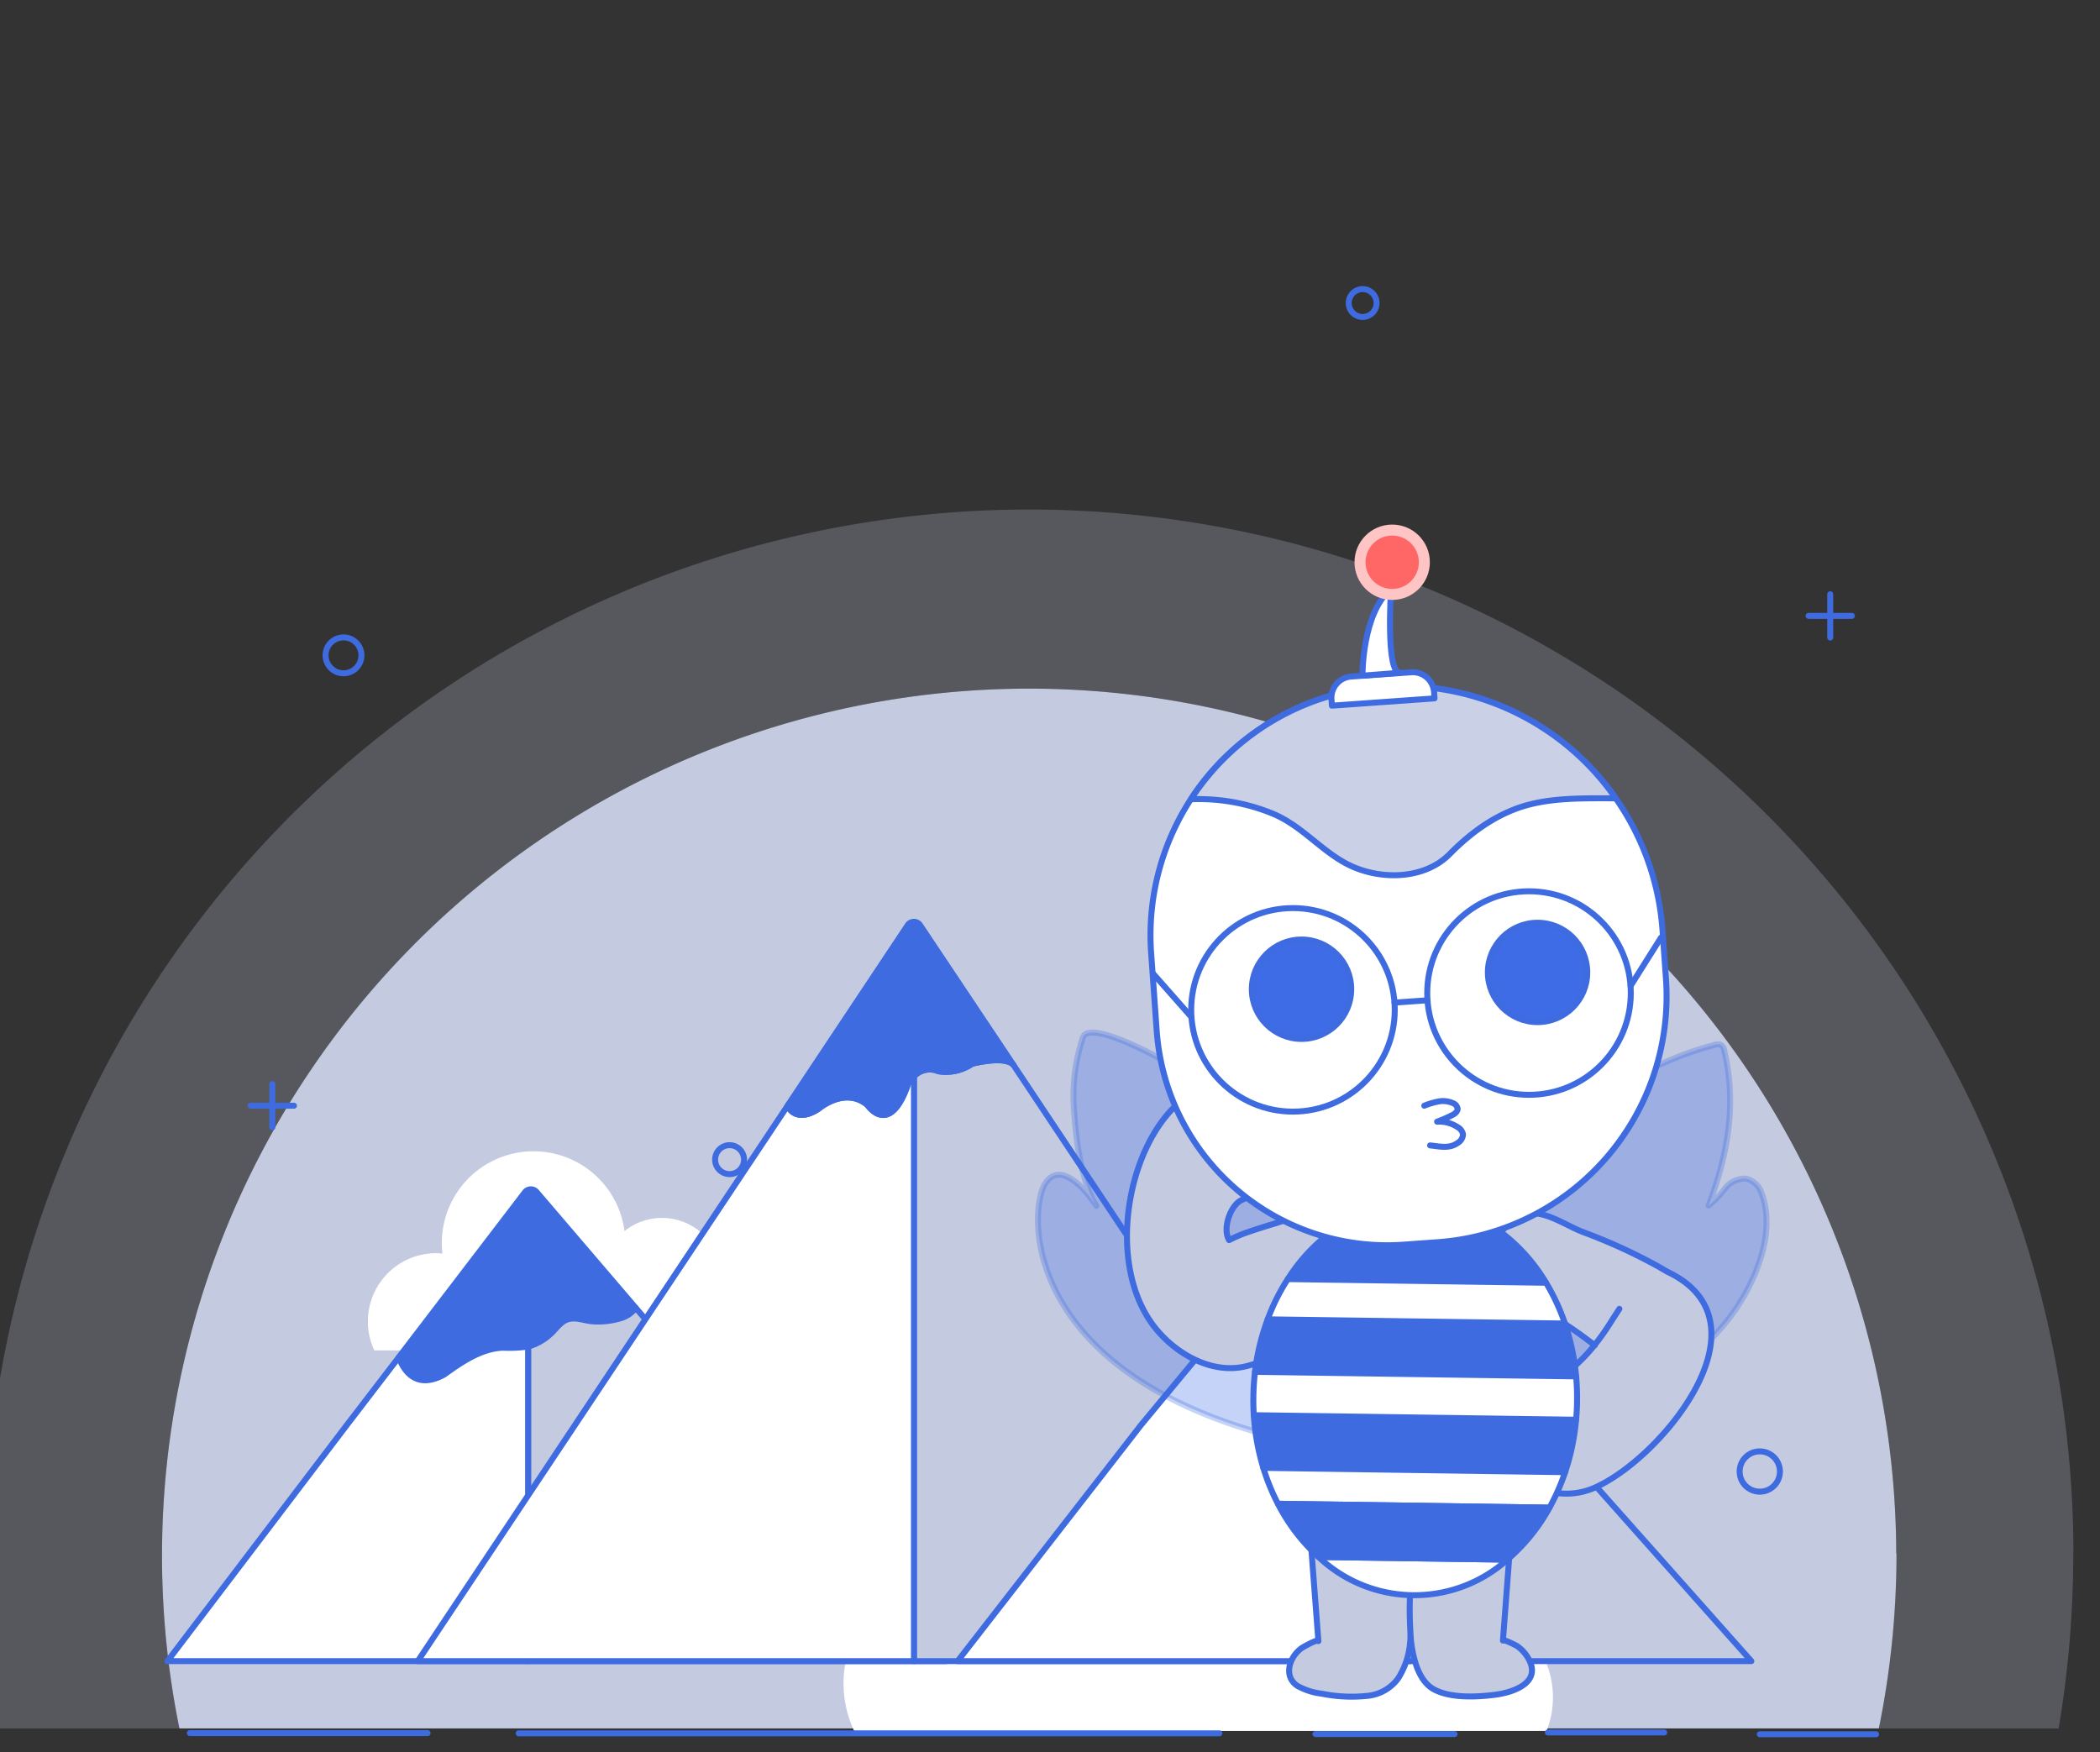 <svg id="Layer_1" data-name="Layer 1" xmlns="http://www.w3.org/2000/svg" viewBox="0 0 351.16 293.04"><rect x="0" y="0" width="351.16" height="293.04" fill="#333333" stroke="none"/><defs><style>.cls-1,.cls-2,.cls-7{fill:#c4cbe0;}.cls-1{opacity:0.25;}.cls-3,.cls-6{fill:#fff;}.cls-4{fill:none;}.cls-12,.cls-4,.cls-5,.cls-6,.cls-7,.cls-8,.cls-9{stroke:#3e6be0;stroke-linecap:round;stroke-linejoin:round;}.cls-5{fill:#3e6be0;}.cls-12,.cls-8{fill:#3e6be6;}.cls-8{opacity:0.3;}.cls-9{fill:#cad1e6;}.cls-10{fill:#ffc4c4;}.cls-11{fill:#ff6766;}</style></defs><path class="cls-1" d="M346.69,259.82a175.11,175.11,0,0,1-2.45,29.25H314.18A145,145,0,1,0,27.09,259.82,146,146,0,0,0,30,289.07H0a174.59,174.59,0,1,1,346.71-29.25Z"/><path class="cls-2" d="M317.13,259.82a146,146,0,0,1-2.95,29.25H30a145,145,0,1,1,287.09-29.25Z"/><path class="cls-3" d="M259.68,283.89a15.08,15.08,0,0,1-1.06,5.6H142.84a18.46,18.46,0,0,1-1.78-8,18.73,18.73,0,0,1,18.73-18.73,17,17,0,0,1,1.75.09,25.2,25.2,0,0,1,50-6.23,16.34,16.34,0,0,1,26.7,12.63c0,.18,0,.37,0,.55a15,15,0,0,1,6.11-1.28A15.33,15.33,0,0,1,259.68,283.89Z"/><path class="cls-3" d="M133.73,222.44c0,5.83-12.38,3.41-16.48,3.41H62.6A11.25,11.25,0,0,1,61.52,221a11.4,11.4,0,0,1,11.4-11.41,9.28,9.28,0,0,1,1.06.06,17.14,17.14,0,0,1-.1-1.76,15.34,15.34,0,0,1,30.55-2,10,10,0,0,1,16.26,7.69c0,.11,0,.23,0,.34a9.08,9.08,0,0,1,3.72-.78A9.33,9.33,0,0,1,133.73,222.44Z"/><circle class="cls-4" cx="129.25" cy="273.81" r="2.95"/><circle class="cls-4" cx="294.27" cy="246.1" r="3.37"/><circle class="cls-4" cx="122" cy="193.94" r="2.42"/><circle class="cls-4" cx="57.44" cy="109.6" r="3"/><circle class="cls-4" cx="227.86" cy="50.68" r="2.33"/><circle class="cls-4" cx="175.71" cy="261.53" r="1.08"/><line class="cls-4" x1="31.75" y1="289.85" x2="71.5" y2="289.85"/><line class="cls-4" x1="86.73" y1="289.89" x2="203.9" y2="289.89"/><line class="cls-4" x1="219.97" y1="290.01" x2="243.23" y2="290.01"/><line class="cls-4" x1="258.83" y1="289.74" x2="278.29" y2="289.74"/><line class="cls-4" x1="294.27" y1="290.04" x2="313.72" y2="290.04"/><line class="cls-4" x1="83.23" y1="249.72" x2="90.47" y2="249.72"/><line class="cls-4" x1="86.85" y1="246.1" x2="86.85" y2="253.34"/><line class="cls-4" x1="41.92" y1="184.92" x2="49.16" y2="184.92"/><line class="cls-4" x1="45.54" y1="181.3" x2="45.54" y2="188.54"/><line class="cls-4" x1="302.43" y1="103" x2="309.67" y2="103"/><line class="cls-4" x1="306.05" y1="99.38" x2="306.05" y2="106.62"/><path class="cls-5" d="M106.31,218.74a4.82,4.82,0,0,1-2.56,1.73,12.84,12.84,0,0,1-4.7.51c-1.42-.11-2.89-.82-4.29-.26-1.2.47-1.92,1.73-2.88,2.54a9,9,0,0,1-3.34,1.88,19.58,19.58,0,0,1-4.47.24c-3.7.17-6.9,2.43-9.82,4.51-4.62,2.52-6.7-.58-7.57-2.9l21.07-27.56a1.25,1.25,0,0,1,2-.05Z"/><path class="cls-6" d="M88.34,225.19v52.62H28L58,238.32,66.68,227c.87,2.32,2.95,5.42,7.57,2.9,2.92-2.08,6.12-4.34,9.82-4.51A22.48,22.48,0,0,0,88.34,225.19Z"/><path class="cls-7" d="M158.19,277.81H88.34V225.19l.2-.05a9,9,0,0,0,3.34-1.88c1-.81,1.68-2.07,2.88-2.54,1.4-.56,2.87.15,4.29.26a12.84,12.84,0,0,0,4.7-.51,4.82,4.82,0,0,0,2.56-1.73l16.81,19.58Z"/><path class="cls-6" d="M152.86,179.94v97.87h-83l41.49-62.32,20.44-30.7,0,.33s1.36,2.8,5.12.3c0,0,4.38-3.76,8.14-.63,0,0,3.76,5.64,6.89-3.76A5.54,5.54,0,0,1,152.86,179.94Z"/><path class="cls-7" d="M235.86,277.81h-83V179.94a3.74,3.74,0,0,1,4.07-.78,7.77,7.77,0,0,0,5.64-1.26s5.43-1.42,6.89.19l0,0,.2.3.13.2,0,0,24.53,36.85Z"/><path class="cls-5" d="M234.13,210.24c-.66,3.25-4.26,4.65-7.2,4-.9-.18-1.32-1.17-2.23-1.46a4.28,4.28,0,0,0-2.62.17,25.72,25.72,0,0,0-4.81,2.67c-2.53,1.46-4.49-1-4.37-3.49,0-.17,0-.35,0-.52s0-.08,0-.12L223,199.36a1.26,1.26,0,0,1,1.92,0Z"/><path class="cls-6" d="M223.64,212.69v65.12H160.13l30.67-39.49L213,211.53s0,.08,0,.12,0,.35,0,.52c-.12,2.51,1.84,5,4.37,3.49a25.72,25.72,0,0,1,4.81-2.67A5.53,5.53,0,0,1,223.64,212.69Z"/><path class="cls-7" d="M292.86,277.81H223.64V212.69a2.74,2.74,0,0,1,1.06.13c.91.29,1.33,1.28,2.23,1.46,2.94.61,6.54-.79,7.2-4l23.67,28.08Z"/><path class="cls-5" d="M169.46,178.09c-1.46-1.61-6.89-.19-6.89-.19a7.77,7.77,0,0,1-5.64,1.26c-3.13-1.26-5,1.87-5,1.87-3.13,9.4-6.89,3.76-6.89,3.76-3.76-3.13-8.14.63-8.14.63-3.76,2.5-5.12-.3-5.12-.3l0-.33,20-30.06a1.24,1.24,0,0,1,2.08,0Z"/><path class="cls-8" d="M239.35,223.47a113.43,113.43,0,0,1,22.56-34.37,54.17,54.17,0,0,1,24.84-14.36,1.44,1.44,0,0,1,1,0,1.41,1.41,0,0,1,.59,1c2.12,9,.57,17.4-2.62,25.88a16.86,16.86,0,0,0,2.7-2.83,4.29,4.29,0,0,1,3.5-1.68,3.55,3.55,0,0,1,2.61,2.32c2.71,6.95-1.35,15.89-5.58,21.3-6.12,7.81-15.32,12.67-24.55,15.83a102.62,102.62,0,0,1-10.63,2.95S231.23,244.59,239.35,223.47Z"/><path class="cls-8" d="M232.34,224.48c-5.88-13.86-14.67-27.52-25.51-38a56.34,56.34,0,0,0-12-9c-2-1.09-11.38-6.2-13.46-4.41a1.44,1.44,0,0,0-.35.61,30.87,30.87,0,0,0-1.42,12c.32,4.9,1.14,11.79,3.74,16,0,0-5.14-8.14-8.35-4.07s-5.14,33.19,42.18,43.68C217.13,241.39,240.9,246.74,232.34,224.48Z"/><path class="cls-7" d="M222.12,203.85a8.8,8.8,0,0,0-1.81-.37,17.29,17.29,0,0,0-6.66,1c-1.82.54-3.63,1.11-5.43,1.74a22.34,22.34,0,0,0-2.69,1.18c-1.06-1.77,0-5.13,1.59-6.4,1.74-1.4,12.12-2.27,5.55-16.49,0,0-5.94-8-15.14-.42s-12.73,27.6-4.3,38.06c3.57,4.42,9.7,7.87,15.49,6.25,6.69-1.88,18.67-4.85,19.88-13.09C229.31,210.43,226.8,205.35,222.12,203.85Z"/><path class="cls-7" d="M235.32,264.39c1.12.44.62,9.11.47,10.32a13.07,13.07,0,0,1-2,6,7.22,7.22,0,0,1-5.27,2.92,25.3,25.3,0,0,1-7.47-.37,11.08,11.08,0,0,1-4.1-1.31c-2.43-1.62-1.32-4.89.73-6.33.23-.17,2.75-1.59,2.78-1.16L219.2,258Z"/><path class="cls-7" d="M236.44,264.3c-1.12.44-.62,9.11-.47,10.32.36,2.85,1.26,6.55,3.84,7.93,2.79,1.49,7.12,1.27,10.16.89s7.86-2,5.64-6a6.28,6.28,0,0,0-1.88-2.12c-.28-.18-2.39-1.25-2.41-.95l1.24-16.41Z"/><path class="cls-7" d="M266.69,225c-1.39-1.07-2.79-2.11-4.25-3.08a46.64,46.64,0,0,0-4-2.43,43.64,43.64,0,0,1-4.7-2.75,13.8,13.8,0,0,1-1.56-1.28,4,4,0,0,1-.29-.29,7.28,7.28,0,0,1-2.26-4.75,6.2,6.2,0,0,1,.4-2.32,9.14,9.14,0,0,1,.79-1.64h0a7.71,7.71,0,0,1,4-3.33,4.81,4.81,0,0,1,.9-.19,6.59,6.59,0,0,1,2.36.23c2.3.61,4.65,2.14,6.65,2.89a92.33,92.33,0,0,1,12.44,5.68c.54.3,1.08.63,1.64.95,9.61,4.55,8.59,13.22,3.88,21-3.93,6.53-10.44,12.45-15.43,14.83a11.69,11.69,0,0,1-7.07,1.15,8,8,0,0,1-2-.61,8.43,8.43,0,0,1-3-2.29,10.15,10.15,0,0,1-1.92-3.5c0-.08-.05-.17-.08-.26a11.19,11.19,0,0,1-.43-4.78,6.68,6.68,0,0,1,3.53-5c.81-.45,1.58-.9,2.3-1.34a32,32,0,0,0,5.2-3.85,28.11,28.11,0,0,0,2.84-3.07,40.4,40.4,0,0,0,2.39-3.32c.58-.92,1.18-1.84,1.77-2.76"/><path class="cls-5" d="M258.53,214.53l-43.19-.61a29.4,29.4,0,0,1,8.4-8.68l26.63.38A29.54,29.54,0,0,1,258.53,214.53Z"/><path class="cls-6" d="M250.37,205.62l-26.63-.38a23,23,0,0,1,26.63.38Z"/><path class="cls-5" d="M263.56,230.19l-53.7-.76a37.7,37.7,0,0,1,2.12-8.78l49.71.7A38.35,38.35,0,0,1,263.56,230.19Z"/><path class="cls-6" d="M261.69,221.35l-49.71-.7a33.84,33.84,0,0,1,3.36-6.73l43.19.61A35.1,35.1,0,0,1,261.69,221.35Z"/><path class="cls-5" d="M263.55,237.44a38.36,38.36,0,0,1-1.83,8.77l-50.47-.71a38.86,38.86,0,0,1-1.59-8.82Z"/><path class="cls-6" d="M220.49,260.39l31.57.45a23.29,23.29,0,0,1-31.57-.45Z"/><path class="cls-6" d="M261.72,246.21a37.24,37.24,0,0,1-2.61,5.93l-45.42-.65a35.61,35.61,0,0,1-2.44-6Z"/><path class="cls-6" d="M263.71,234.36c0,1-.07,2.07-.16,3.08l-53.89-.76c-.06-1-.09-2.05-.07-3.09a40.55,40.55,0,0,1,.27-4.16l53.7.76A41.09,41.09,0,0,1,263.71,234.36Z"/><path class="cls-5" d="M259.11,252.14a31.18,31.18,0,0,1-7.05,8.7l-31.57-.45a31.12,31.12,0,0,1-6.8-8.9Z"/><path class="cls-6" d="M240.36,207.75l-5.67.41a38.63,38.63,0,0,1-41.27-35.8l-.93-13a41.69,41.69,0,0,1,40.24-44.63h0A44,44,0,0,1,278,155.53l.58,8.17A41.23,41.23,0,0,1,240.36,207.75Z"/><path class="cls-9" d="M270.18,133.51c-4.77,0-9.8-.12-14.26,1-5.24,1.29-9.76,4.51-13.5,8.32-4.07,4.13-11,4.39-16.2,2.13-4.95-2.17-8.28-6.78-13.43-8.9a32.55,32.55,0,0,0-13.65-2.39,41.63,41.63,0,0,1,33.59-18.91A43.81,43.81,0,0,1,263.57,126,43.26,43.26,0,0,1,270.18,133.51Z"/><path class="cls-6" d="M226.1,112.78h10.08a3.56,3.56,0,0,1,3.56,3.56v1.07a0,0,0,0,1,0,0H222.54a0,0,0,0,1,0,0v-1.07A3.56,3.56,0,0,1,226.1,112.78Z" transform="translate(-7.59 16.7) rotate(-4.07)"/><path class="cls-6" d="M227.83,113s-.08-10.5,4.78-14.49c0,0-.94,14.21,1.51,14Z"/><circle class="cls-10" cx="232.8" cy="94.03" r="6.3"/><circle class="cls-11" cx="232.8" cy="94.03" r="4.46"/><circle class="cls-12" cx="217.64" cy="165.44" r="8.31"/><circle class="cls-12" cx="257.11" cy="162.63" r="8.31"/><circle class="cls-4" cx="216.21" cy="168.89" r="17.02"/><circle class="cls-4" cx="255.68" cy="166.08" r="17.02"/><line class="cls-4" x1="233.19" y1="167.68" x2="238.7" y2="167.29"/><line class="cls-4" x1="199.23" y1="170.1" x2="192.85" y2="162.86"/><line class="cls-4" x1="272.67" y1="164.87" x2="277.75" y2="156.81"/><path class="cls-6" d="M238.17,184.92a12.61,12.61,0,0,1,2.39-.71,4.15,4.15,0,0,1,2.44.3,1.17,1.17,0,0,1,.74.93c0,.45-.41.78-.8,1a22.33,22.33,0,0,1-2.63,1.15,5.64,5.64,0,0,1,3.43.91,1.78,1.78,0,0,1,.9,1.2,1.69,1.69,0,0,1-.8,1.39c-1.47,1.08-3,.65-4.7.47"/></svg>